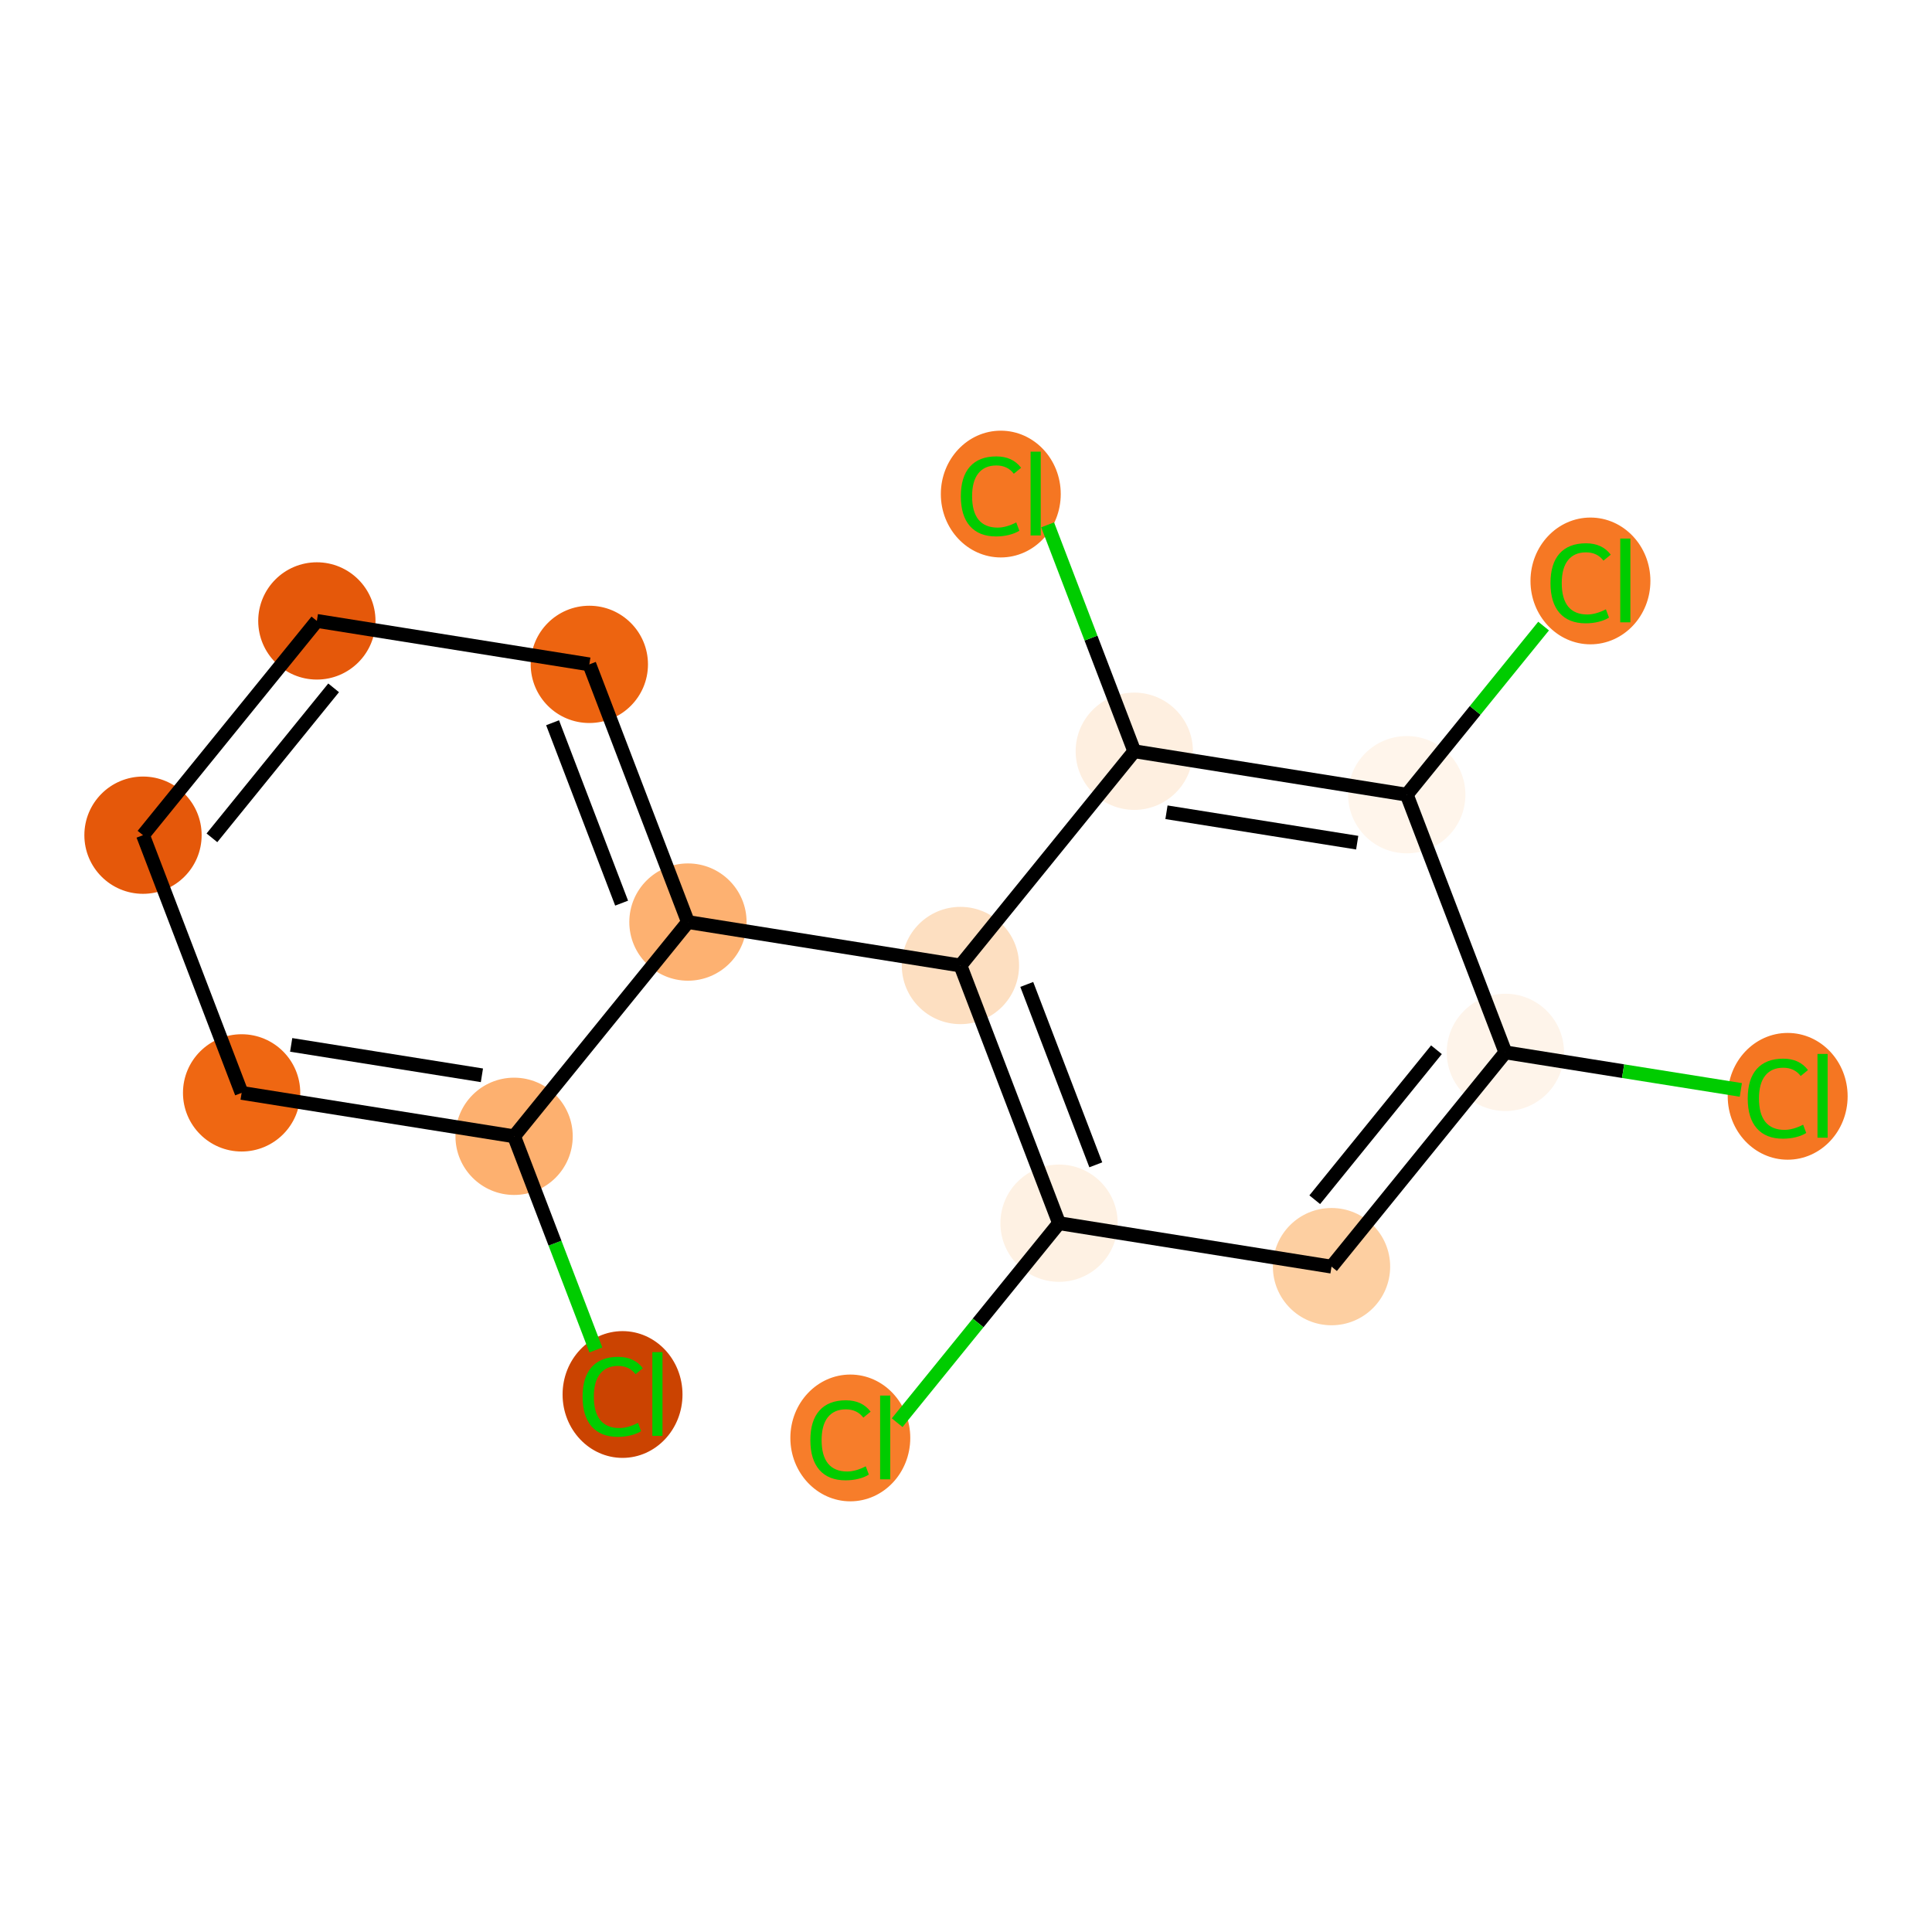 <?xml version='1.0' encoding='iso-8859-1'?>
<svg version='1.1' baseProfile='full'
              xmlns='http://www.w3.org/2000/svg'
                      xmlns:rdkit='http://www.rdkit.org/xml'
                      xmlns:xlink='http://www.w3.org/1999/xlink'
                  xml:space='preserve'
width='280px' height='280px' viewBox='0 0 280 280'>
<!-- END OF HEADER -->
<rect style='opacity:1.0;fill:#FFFFFF;stroke:none' width='280' height='280' x='0' y='0'> </rect>
<ellipse cx='90.223' cy='202.102' rx='8.189' ry='8.686'  style='fill:#CB4301;fill-rule:evenodd;stroke:#CB4301;stroke-width:1.0px;stroke-linecap:butt;stroke-linejoin:miter;stroke-opacity:1' />
<ellipse cx='74.507' cy='164.683' rx='7.998' ry='7.998'  style='fill:#FDB06F;fill-rule:evenodd;stroke:#FDB06F;stroke-width:1.0px;stroke-linecap:butt;stroke-linejoin:miter;stroke-opacity:1' />
<ellipse cx='35.017' cy='158.388' rx='7.998' ry='7.998'  style='fill:#EF6712;fill-rule:evenodd;stroke:#EF6712;stroke-width:1.0px;stroke-linecap:butt;stroke-linejoin:miter;stroke-opacity:1' />
<ellipse cx='20.725' cy='121.041' rx='7.998' ry='7.998'  style='fill:#E5580A;fill-rule:evenodd;stroke:#E5580A;stroke-width:1.0px;stroke-linecap:butt;stroke-linejoin:miter;stroke-opacity:1' />
<ellipse cx='45.922' cy='89.99' rx='7.998' ry='7.998'  style='fill:#E5580A;fill-rule:evenodd;stroke:#E5580A;stroke-width:1.0px;stroke-linecap:butt;stroke-linejoin:miter;stroke-opacity:1' />
<ellipse cx='85.411' cy='96.286' rx='7.998' ry='7.998'  style='fill:#ED6410;fill-rule:evenodd;stroke:#ED6410;stroke-width:1.0px;stroke-linecap:butt;stroke-linejoin:miter;stroke-opacity:1' />
<ellipse cx='99.703' cy='133.632' rx='7.998' ry='7.998'  style='fill:#FDB171;fill-rule:evenodd;stroke:#FDB171;stroke-width:1.0px;stroke-linecap:butt;stroke-linejoin:miter;stroke-opacity:1' />
<ellipse cx='139.193' cy='139.928' rx='7.998' ry='7.998'  style='fill:#FDDFC1;fill-rule:evenodd;stroke:#FDDFC1;stroke-width:1.0px;stroke-linecap:butt;stroke-linejoin:miter;stroke-opacity:1' />
<ellipse cx='153.485' cy='177.275' rx='7.998' ry='7.998'  style='fill:#FEF1E3;fill-rule:evenodd;stroke:#FEF1E3;stroke-width:1.0px;stroke-linecap:butt;stroke-linejoin:miter;stroke-opacity:1' />
<ellipse cx='123.234' cy='208.397' rx='8.189' ry='8.686'  style='fill:#F77D2A;fill-rule:evenodd;stroke:#F77D2A;stroke-width:1.0px;stroke-linecap:butt;stroke-linejoin:miter;stroke-opacity:1' />
<ellipse cx='192.974' cy='183.57' rx='7.998' ry='7.998'  style='fill:#FDCFA1;fill-rule:evenodd;stroke:#FDCFA1;stroke-width:1.0px;stroke-linecap:butt;stroke-linejoin:miter;stroke-opacity:1' />
<ellipse cx='218.171' cy='152.519' rx='7.998' ry='7.998'  style='fill:#FEF4EA;fill-rule:evenodd;stroke:#FEF4EA;stroke-width:1.0px;stroke-linecap:butt;stroke-linejoin:miter;stroke-opacity:1' />
<ellipse cx='259.084' cy='158.887' rx='8.189' ry='8.686'  style='fill:#F57622;fill-rule:evenodd;stroke:#F57622;stroke-width:1.0px;stroke-linecap:butt;stroke-linejoin:miter;stroke-opacity:1' />
<ellipse cx='203.879' cy='115.173' rx='7.998' ry='7.998'  style='fill:#FFF5EB;fill-rule:evenodd;stroke:#FFF5EB;stroke-width:1.0px;stroke-linecap:butt;stroke-linejoin:miter;stroke-opacity:1' />
<ellipse cx='230.499' cy='84.194' rx='8.189' ry='8.686'  style='fill:#F67824;fill-rule:evenodd;stroke:#F67824;stroke-width:1.0px;stroke-linecap:butt;stroke-linejoin:miter;stroke-opacity:1' />
<ellipse cx='164.389' cy='108.877' rx='7.998' ry='7.998'  style='fill:#FEEFE0;fill-rule:evenodd;stroke:#FEEFE0;stroke-width:1.0px;stroke-linecap:butt;stroke-linejoin:miter;stroke-opacity:1' />
<ellipse cx='145.042' cy='71.603' rx='8.189' ry='8.686'  style='fill:#F57622;fill-rule:evenodd;stroke:#F57622;stroke-width:1.0px;stroke-linecap:butt;stroke-linejoin:miter;stroke-opacity:1' />
<path class='bond-0 atom-0 atom-1' d='M 86.357,195.648 L 80.432,180.166' style='fill:none;fill-rule:evenodd;stroke:#00CC00;stroke-width:2.0px;stroke-linecap:butt;stroke-linejoin:miter;stroke-opacity:1' />
<path class='bond-0 atom-0 atom-1' d='M 80.432,180.166 L 74.507,164.683' style='fill:none;fill-rule:evenodd;stroke:#000000;stroke-width:2.0px;stroke-linecap:butt;stroke-linejoin:miter;stroke-opacity:1' />
<path class='bond-1 atom-1 atom-2' d='M 74.507,164.683 L 35.017,158.388' style='fill:none;fill-rule:evenodd;stroke:#000000;stroke-width:2.0px;stroke-linecap:butt;stroke-linejoin:miter;stroke-opacity:1' />
<path class='bond-1 atom-1 atom-2' d='M 69.842,155.841 L 42.2,151.434' style='fill:none;fill-rule:evenodd;stroke:#000000;stroke-width:2.0px;stroke-linecap:butt;stroke-linejoin:miter;stroke-opacity:1' />
<path class='bond-16 atom-6 atom-1' d='M 99.703,133.632 L 74.507,164.683' style='fill:none;fill-rule:evenodd;stroke:#000000;stroke-width:2.0px;stroke-linecap:butt;stroke-linejoin:miter;stroke-opacity:1' />
<path class='bond-2 atom-2 atom-3' d='M 35.017,158.388 L 20.725,121.041' style='fill:none;fill-rule:evenodd;stroke:#000000;stroke-width:2.0px;stroke-linecap:butt;stroke-linejoin:miter;stroke-opacity:1' />
<path class='bond-3 atom-3 atom-4' d='M 20.725,121.041 L 45.922,89.99' style='fill:none;fill-rule:evenodd;stroke:#000000;stroke-width:2.0px;stroke-linecap:butt;stroke-linejoin:miter;stroke-opacity:1' />
<path class='bond-3 atom-3 atom-4' d='M 30.715,121.423 L 48.352,99.687' style='fill:none;fill-rule:evenodd;stroke:#000000;stroke-width:2.0px;stroke-linecap:butt;stroke-linejoin:miter;stroke-opacity:1' />
<path class='bond-4 atom-4 atom-5' d='M 45.922,89.99 L 85.411,96.286' style='fill:none;fill-rule:evenodd;stroke:#000000;stroke-width:2.0px;stroke-linecap:butt;stroke-linejoin:miter;stroke-opacity:1' />
<path class='bond-5 atom-5 atom-6' d='M 85.411,96.286 L 99.703,133.632' style='fill:none;fill-rule:evenodd;stroke:#000000;stroke-width:2.0px;stroke-linecap:butt;stroke-linejoin:miter;stroke-opacity:1' />
<path class='bond-5 atom-5 atom-6' d='M 80.085,104.746 L 90.09,130.889' style='fill:none;fill-rule:evenodd;stroke:#000000;stroke-width:2.0px;stroke-linecap:butt;stroke-linejoin:miter;stroke-opacity:1' />
<path class='bond-6 atom-6 atom-7' d='M 99.703,133.632 L 139.193,139.928' style='fill:none;fill-rule:evenodd;stroke:#000000;stroke-width:2.0px;stroke-linecap:butt;stroke-linejoin:miter;stroke-opacity:1' />
<path class='bond-7 atom-7 atom-8' d='M 139.193,139.928 L 153.485,177.275' style='fill:none;fill-rule:evenodd;stroke:#000000;stroke-width:2.0px;stroke-linecap:butt;stroke-linejoin:miter;stroke-opacity:1' />
<path class='bond-7 atom-7 atom-8' d='M 148.806,142.671 L 158.811,168.814' style='fill:none;fill-rule:evenodd;stroke:#000000;stroke-width:2.0px;stroke-linecap:butt;stroke-linejoin:miter;stroke-opacity:1' />
<path class='bond-17 atom-15 atom-7' d='M 164.389,108.877 L 139.193,139.928' style='fill:none;fill-rule:evenodd;stroke:#000000;stroke-width:2.0px;stroke-linecap:butt;stroke-linejoin:miter;stroke-opacity:1' />
<path class='bond-8 atom-8 atom-9' d='M 153.485,177.275 L 141.755,191.731' style='fill:none;fill-rule:evenodd;stroke:#000000;stroke-width:2.0px;stroke-linecap:butt;stroke-linejoin:miter;stroke-opacity:1' />
<path class='bond-8 atom-8 atom-9' d='M 141.755,191.731 L 130.024,206.187' style='fill:none;fill-rule:evenodd;stroke:#00CC00;stroke-width:2.0px;stroke-linecap:butt;stroke-linejoin:miter;stroke-opacity:1' />
<path class='bond-9 atom-8 atom-10' d='M 153.485,177.275 L 192.974,183.57' style='fill:none;fill-rule:evenodd;stroke:#000000;stroke-width:2.0px;stroke-linecap:butt;stroke-linejoin:miter;stroke-opacity:1' />
<path class='bond-10 atom-10 atom-11' d='M 192.974,183.57 L 218.171,152.519' style='fill:none;fill-rule:evenodd;stroke:#000000;stroke-width:2.0px;stroke-linecap:butt;stroke-linejoin:miter;stroke-opacity:1' />
<path class='bond-10 atom-10 atom-11' d='M 190.544,173.873 L 208.182,152.137' style='fill:none;fill-rule:evenodd;stroke:#000000;stroke-width:2.0px;stroke-linecap:butt;stroke-linejoin:miter;stroke-opacity:1' />
<path class='bond-11 atom-11 atom-12' d='M 218.171,152.519 L 235.233,155.239' style='fill:none;fill-rule:evenodd;stroke:#000000;stroke-width:2.0px;stroke-linecap:butt;stroke-linejoin:miter;stroke-opacity:1' />
<path class='bond-11 atom-11 atom-12' d='M 235.233,155.239 L 252.294,157.959' style='fill:none;fill-rule:evenodd;stroke:#00CC00;stroke-width:2.0px;stroke-linecap:butt;stroke-linejoin:miter;stroke-opacity:1' />
<path class='bond-12 atom-11 atom-13' d='M 218.171,152.519 L 203.879,115.173' style='fill:none;fill-rule:evenodd;stroke:#000000;stroke-width:2.0px;stroke-linecap:butt;stroke-linejoin:miter;stroke-opacity:1' />
<path class='bond-13 atom-13 atom-14' d='M 203.879,115.173 L 213.794,102.954' style='fill:none;fill-rule:evenodd;stroke:#000000;stroke-width:2.0px;stroke-linecap:butt;stroke-linejoin:miter;stroke-opacity:1' />
<path class='bond-13 atom-13 atom-14' d='M 213.794,102.954 L 223.709,90.735' style='fill:none;fill-rule:evenodd;stroke:#00CC00;stroke-width:2.0px;stroke-linecap:butt;stroke-linejoin:miter;stroke-opacity:1' />
<path class='bond-14 atom-13 atom-15' d='M 203.879,115.173 L 164.389,108.877' style='fill:none;fill-rule:evenodd;stroke:#000000;stroke-width:2.0px;stroke-linecap:butt;stroke-linejoin:miter;stroke-opacity:1' />
<path class='bond-14 atom-13 atom-15' d='M 196.696,122.126 L 169.054,117.719' style='fill:none;fill-rule:evenodd;stroke:#000000;stroke-width:2.0px;stroke-linecap:butt;stroke-linejoin:miter;stroke-opacity:1' />
<path class='bond-15 atom-15 atom-16' d='M 164.389,108.877 L 158.111,92.471' style='fill:none;fill-rule:evenodd;stroke:#000000;stroke-width:2.0px;stroke-linecap:butt;stroke-linejoin:miter;stroke-opacity:1' />
<path class='bond-15 atom-15 atom-16' d='M 158.111,92.471 L 151.832,76.065' style='fill:none;fill-rule:evenodd;stroke:#00CC00;stroke-width:2.0px;stroke-linecap:butt;stroke-linejoin:miter;stroke-opacity:1' />
<path  class='atom-0' d='M 84.433 202.422
Q 84.433 199.607, 85.744 198.135
Q 87.072 196.647, 89.583 196.647
Q 91.918 196.647, 93.166 198.295
L 92.11 199.159
Q 91.198 197.959, 89.583 197.959
Q 87.871 197.959, 86.96 199.111
Q 86.064 200.246, 86.064 202.422
Q 86.064 204.661, 86.992 205.813
Q 87.935 206.964, 89.759 206.964
Q 91.007 206.964, 92.462 206.213
L 92.91 207.412
Q 92.318 207.796, 91.422 208.02
Q 90.527 208.244, 89.535 208.244
Q 87.072 208.244, 85.744 206.74
Q 84.433 205.237, 84.433 202.422
' fill='#00CC00'/>
<path  class='atom-0' d='M 94.541 195.96
L 96.013 195.96
L 96.013 208.1
L 94.541 208.1
L 94.541 195.96
' fill='#00CC00'/>
<path  class='atom-9' d='M 117.444 208.717
Q 117.444 205.902, 118.755 204.431
Q 120.083 202.943, 122.594 202.943
Q 124.929 202.943, 126.177 204.591
L 125.121 205.454
Q 124.21 204.255, 122.594 204.255
Q 120.883 204.255, 119.971 205.406
Q 119.075 206.542, 119.075 208.717
Q 119.075 210.957, 120.003 212.108
Q 120.947 213.26, 122.77 213.26
Q 124.018 213.26, 125.473 212.508
L 125.921 213.708
Q 125.329 214.092, 124.434 214.316
Q 123.538 214.54, 122.546 214.54
Q 120.083 214.54, 118.755 213.036
Q 117.444 211.532, 117.444 208.717
' fill='#00CC00'/>
<path  class='atom-9' d='M 127.553 202.255
L 129.024 202.255
L 129.024 214.396
L 127.553 214.396
L 127.553 202.255
' fill='#00CC00'/>
<path  class='atom-12' d='M 253.294 159.207
Q 253.294 156.391, 254.605 154.92
Q 255.933 153.432, 258.444 153.432
Q 260.78 153.432, 262.027 155.08
L 260.971 155.944
Q 260.06 154.744, 258.444 154.744
Q 256.733 154.744, 255.821 155.896
Q 254.925 157.031, 254.925 159.207
Q 254.925 161.446, 255.853 162.598
Q 256.797 163.749, 258.62 163.749
Q 259.868 163.749, 261.323 162.997
L 261.771 164.197
Q 261.179 164.581, 260.284 164.805
Q 259.388 165.029, 258.396 165.029
Q 255.933 165.029, 254.605 163.525
Q 253.294 162.022, 253.294 159.207
' fill='#00CC00'/>
<path  class='atom-12' d='M 263.403 152.745
L 264.874 152.745
L 264.874 164.885
L 263.403 164.885
L 263.403 152.745
' fill='#00CC00'/>
<path  class='atom-14' d='M 224.709 84.514
Q 224.709 81.698, 226.02 80.227
Q 227.348 78.739, 229.859 78.739
Q 232.195 78.739, 233.442 80.387
L 232.386 81.251
Q 231.475 80.051, 229.859 80.051
Q 228.148 80.051, 227.236 81.203
Q 226.34 82.338, 226.34 84.514
Q 226.34 86.753, 227.268 87.905
Q 228.212 89.056, 230.035 89.056
Q 231.283 89.056, 232.738 88.305
L 233.186 89.504
Q 232.594 89.888, 231.699 90.112
Q 230.803 90.336, 229.811 90.336
Q 227.348 90.336, 226.02 88.832
Q 224.709 87.329, 224.709 84.514
' fill='#00CC00'/>
<path  class='atom-14' d='M 234.818 78.052
L 236.289 78.052
L 236.289 90.192
L 234.818 90.192
L 234.818 78.052
' fill='#00CC00'/>
<path  class='atom-16' d='M 139.252 71.922
Q 139.252 69.107, 140.564 67.636
Q 141.891 66.148, 144.403 66.148
Q 146.738 66.148, 147.986 67.796
L 146.93 68.659
Q 146.018 67.46, 144.403 67.46
Q 142.691 67.46, 141.779 68.612
Q 140.884 69.747, 140.884 71.922
Q 140.884 74.162, 141.811 75.314
Q 142.755 76.465, 144.579 76.465
Q 145.826 76.465, 147.282 75.713
L 147.73 76.913
Q 147.138 77.297, 146.242 77.521
Q 145.346 77.745, 144.355 77.745
Q 141.891 77.745, 140.564 76.241
Q 139.252 74.738, 139.252 71.922
' fill='#00CC00'/>
<path  class='atom-16' d='M 149.361 65.46
L 150.833 65.46
L 150.833 77.601
L 149.361 77.601
L 149.361 65.46
' fill='#00CC00'/>
</svg>
